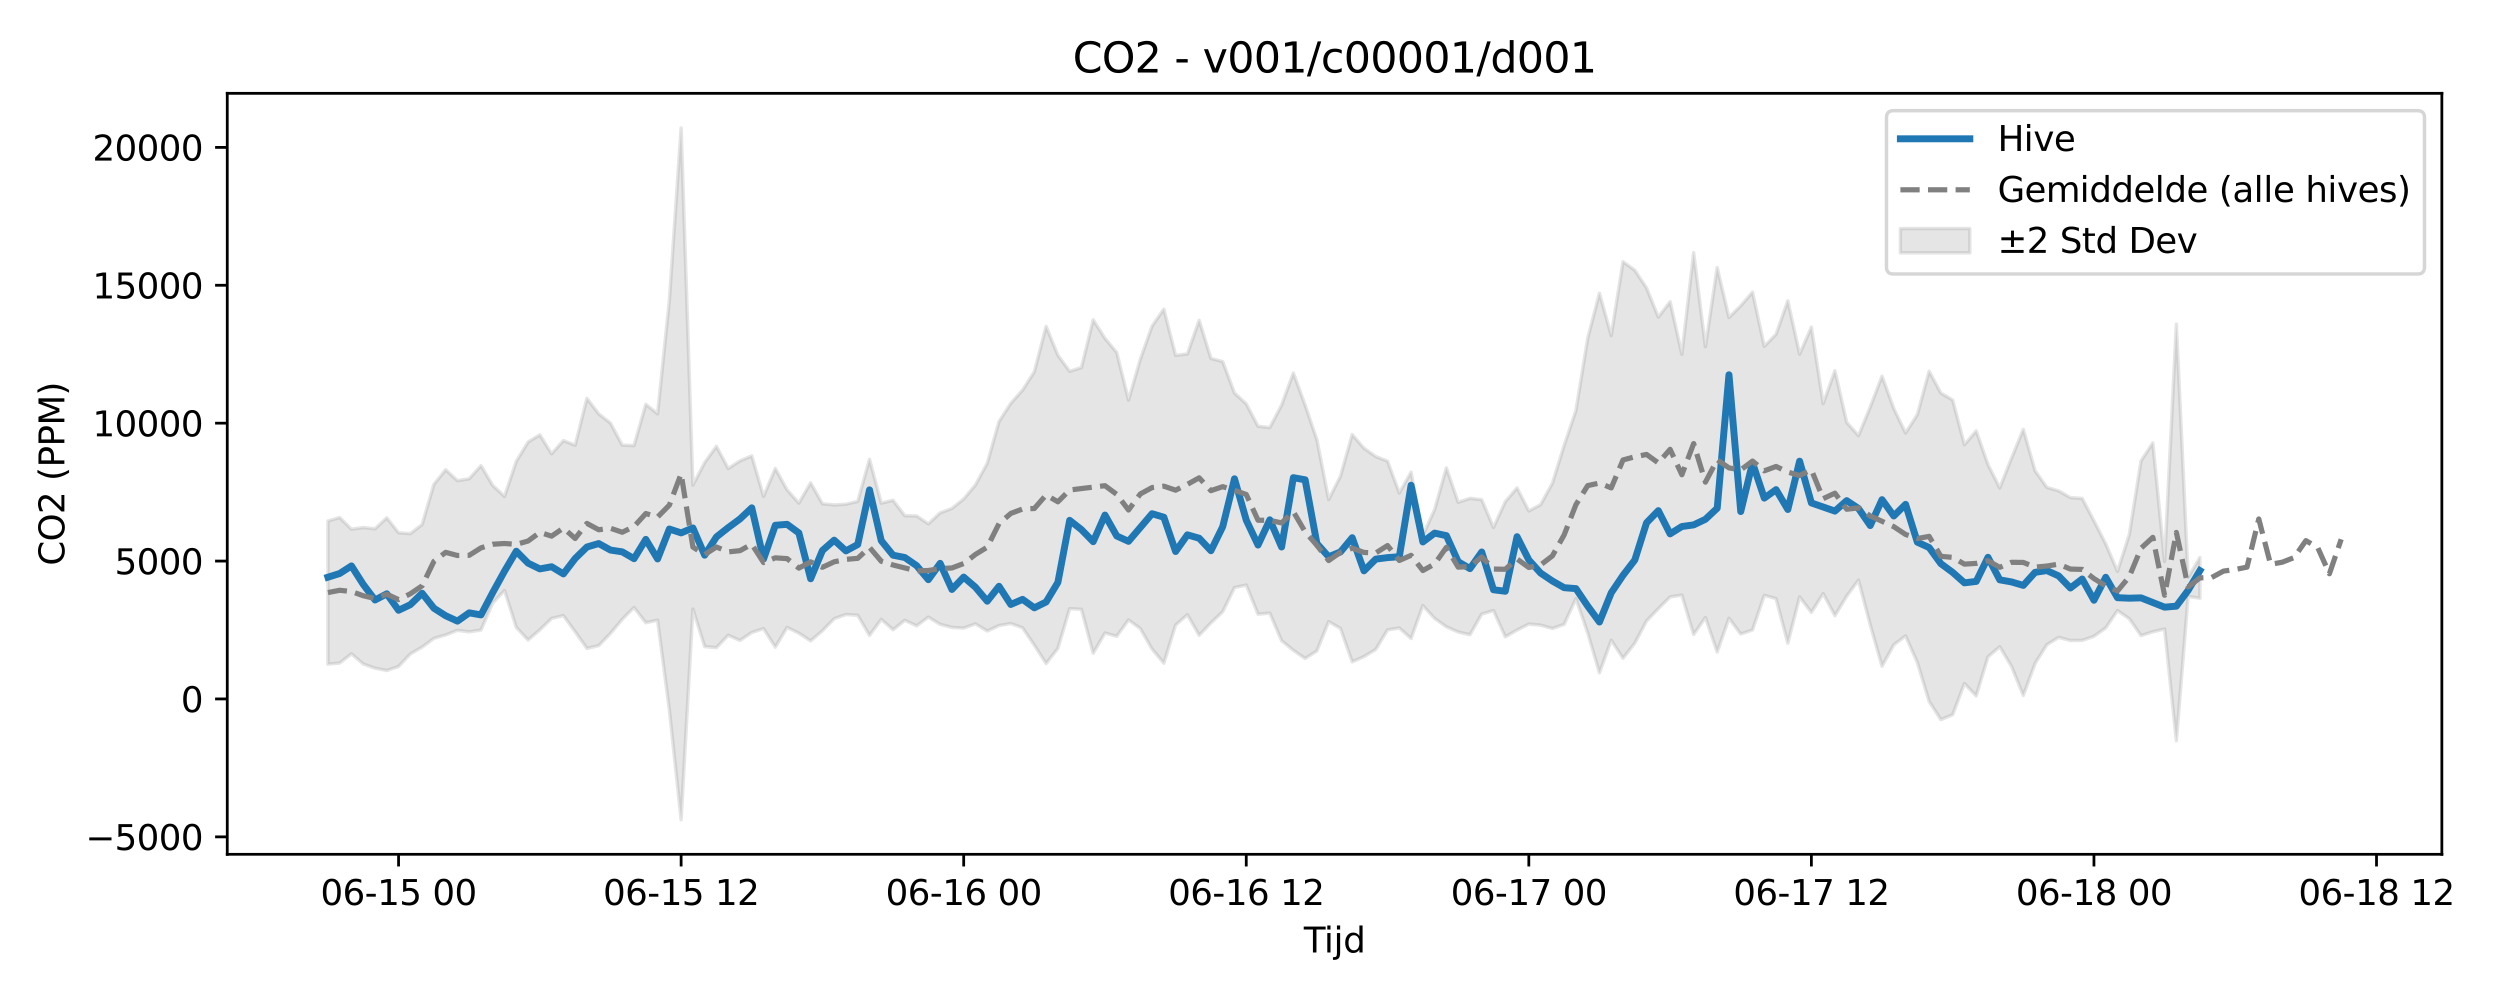 <?xml version="1.0" encoding="utf-8" standalone="no"?>
<!DOCTYPE svg PUBLIC "-//W3C//DTD SVG 1.1//EN"
  "http://www.w3.org/Graphics/SVG/1.1/DTD/svg11.dtd">
<svg xmlns:xlink="http://www.w3.org/1999/xlink" width="720pt" height="288pt" viewBox="0 0 720 288" xmlns="http://www.w3.org/2000/svg" version="1.1">
 <defs>
  <style type="text/css">*{stroke-linejoin: round; stroke-linecap: butt}</style>
 </defs>
 <g id="figure_1">
  <g id="patch_1">
   <path d="M 0 288 
L 720 288 
L 720 0 
L 0 0 
z
" style="fill: #ffffff"/>
  </g>
  <g id="axes_1">
   <g id="patch_2">
    <path d="M 65.45 246.04 
L 703.254 246.04 
L 703.254 26.88 
L 65.45 26.88 
z
" style="fill: #ffffff"/>
   </g>
   <g id="FillBetweenPolyCollection_1">
    <defs>
     <path id="maa1441fc58" d="M 94.441 -137.946 
L 94.441 -96.729 
L 97.832 -97.052 
L 101.223 -99.702 
L 104.613 -96.78 
L 108.004 -95.551 
L 111.395 -94.89 
L 114.786 -96.06 
L 118.176 -99.667 
L 121.567 -101.636 
L 124.958 -104.149 
L 128.349 -105.129 
L 131.74 -106.464 
L 135.13 -106.031 
L 138.521 -106.551 
L 141.912 -114.322 
L 145.303 -117.931 
L 148.693 -107.316 
L 152.084 -103.682 
L 155.475 -106.59 
L 158.866 -109.899 
L 162.257 -110.711 
L 165.647 -106.063 
L 169.038 -101.258 
L 172.429 -102.054 
L 175.82 -105.59 
L 179.21 -109.633 
L 182.601 -113.046 
L 185.992 -108.654 
L 189.383 -109.371 
L 192.773 -83.58 
L 196.164 -51.922 
L 199.555 -112.604 
L 202.946 -101.773 
L 206.337 -101.484 
L 209.727 -105.042 
L 213.118 -103.551 
L 216.509 -105.84 
L 219.9 -106.954 
L 223.29 -101.615 
L 226.681 -107.307 
L 230.072 -105.653 
L 233.463 -103.421 
L 236.853 -106.327 
L 240.244 -109.816 
L 243.635 -111.025 
L 247.026 -110.796 
L 250.417 -105.009 
L 253.807 -109.615 
L 257.198 -106.638 
L 260.589 -109.355 
L 263.98 -107.757 
L 267.37 -110.27 
L 270.761 -108.201 
L 274.152 -107.299 
L 277.543 -107.111 
L 280.934 -108.323 
L 284.324 -106.271 
L 287.715 -107.834 
L 291.106 -108.431 
L 294.497 -107.189 
L 297.887 -102.196 
L 301.278 -96.897 
L 304.669 -101.253 
L 308.06 -112.696 
L 311.45 -112.519 
L 314.841 -99.861 
L 318.232 -105.693 
L 321.623 -104.758 
L 325.014 -109.466 
L 328.404 -106.975 
L 331.795 -101.075 
L 335.186 -97.002 
L 338.577 -108.002 
L 341.967 -110.962 
L 345.358 -105.039 
L 348.749 -108.609 
L 352.14 -111.819 
L 355.531 -118.778 
L 358.921 -119.501 
L 362.312 -111.116 
L 365.703 -111.425 
L 369.094 -103.491 
L 372.484 -100.711 
L 375.875 -98.356 
L 379.266 -100.538 
L 382.657 -108.984 
L 386.047 -107.026 
L 389.438 -97.409 
L 392.829 -98.893 
L 396.22 -100.966 
L 399.611 -106.58 
L 403.001 -107.15 
L 406.392 -104.107 
L 409.783 -113.606 
L 413.174 -109.884 
L 416.564 -107.488 
L 419.955 -105.976 
L 423.346 -105.194 
L 426.737 -111.151 
L 430.127 -112.146 
L 433.518 -104.604 
L 436.909 -106.54 
L 440.3 -108.271 
L 443.691 -107.964 
L 447.081 -106.998 
L 450.472 -108.181 
L 453.863 -115.594 
L 457.254 -105.748 
L 460.644 -94.215 
L 464.035 -103.611 
L 467.426 -98.43 
L 470.817 -102.735 
L 474.208 -109.166 
L 477.598 -112.701 
L 480.989 -116.091 
L 484.38 -116.6 
L 487.771 -105.274 
L 491.161 -110.151 
L 494.552 -100.209 
L 497.943 -109.945 
L 501.334 -105.41 
L 504.724 -106.566 
L 508.115 -116.543 
L 511.506 -115.591 
L 514.897 -102.75 
L 518.288 -116.097 
L 521.678 -111.635 
L 525.069 -117.035 
L 528.46 -110.698 
L 531.851 -116.31 
L 535.241 -120.926 
L 538.632 -108.047 
L 542.023 -96.128 
L 545.414 -102.298 
L 548.804 -104.86 
L 552.195 -97.214 
L 555.586 -85.988 
L 558.977 -80.753 
L 562.368 -82.165 
L 565.758 -91.142 
L 569.149 -87.588 
L 572.54 -98.827 
L 575.931 -101.746 
L 579.321 -96.061 
L 582.712 -87.705 
L 586.103 -96.913 
L 589.494 -102.325 
L 592.885 -104.435 
L 596.275 -103.531 
L 599.666 -103.564 
L 603.057 -104.728 
L 606.448 -107.166 
L 609.838 -112.153 
L 613.229 -109.81 
L 616.62 -104.948 
L 620.011 -106.041 
L 623.401 -106.853 
L 626.792 -74.662 
L 630.183 -116.203 
L 633.574 -115.72 
L 633.574 -127.443 
L 633.574 -127.443 
L 630.183 -121.722 
L 626.792 -194.656 
L 623.401 -126.285 
L 620.011 -160.433 
L 616.62 -155.269 
L 613.229 -134.002 
L 609.838 -123.444 
L 606.448 -131.359 
L 603.057 -138.01 
L 599.666 -144.463 
L 596.275 -144.685 
L 592.885 -146.634 
L 589.494 -147.632 
L 586.103 -152.412 
L 582.712 -164.331 
L 579.321 -156.05 
L 575.931 -147.464 
L 572.54 -154.209 
L 569.149 -163.898 
L 565.758 -159.916 
L 562.368 -172.79 
L 558.977 -174.785 
L 555.586 -181.071 
L 552.195 -168.58 
L 548.804 -163.292 
L 545.414 -170.343 
L 542.023 -179.655 
L 538.632 -170.774 
L 535.241 -162.52 
L 531.851 -166.365 
L 528.46 -181.236 
L 525.069 -171.739 
L 521.678 -193.778 
L 518.288 -185.99 
L 514.897 -201.357 
L 511.506 -191.724 
L 508.115 -188.265 
L 504.724 -203.861 
L 501.334 -199.935 
L 497.943 -196.555 
L 494.552 -210.935 
L 491.161 -188.146 
L 487.771 -215.228 
L 484.38 -185.948 
L 480.989 -201.094 
L 477.598 -196.664 
L 474.208 -205.072 
L 470.817 -210.168 
L 467.426 -212.626 
L 464.035 -191.352 
L 460.644 -203.545 
L 457.254 -190.545 
L 453.863 -169.712 
L 450.472 -159.716 
L 447.081 -148.796 
L 443.691 -142.647 
L 440.3 -140.849 
L 436.909 -147.487 
L 433.518 -143.492 
L 430.127 -136.087 
L 426.737 -144.093 
L 423.346 -144.479 
L 419.955 -143.342 
L 416.564 -153.26 
L 413.174 -141.267 
L 409.783 -133.773 
L 406.392 -152.015 
L 403.001 -146.021 
L 399.611 -155.19 
L 396.22 -156.514 
L 392.829 -158.899 
L 389.438 -162.836 
L 386.047 -150.833 
L 382.657 -144.131 
L 379.266 -161.365 
L 375.875 -171.324 
L 372.484 -180.578 
L 369.094 -171.322 
L 365.703 -164.854 
L 362.312 -165.238 
L 358.921 -171.685 
L 355.531 -174.815 
L 352.14 -183.863 
L 348.749 -184.768 
L 345.358 -195.735 
L 341.967 -186.06 
L 338.577 -185.655 
L 335.186 -198.959 
L 331.795 -194.086 
L 328.404 -184.501 
L 325.014 -172.765 
L 321.623 -186.476 
L 318.232 -190.555 
L 314.841 -195.904 
L 311.45 -182.135 
L 308.06 -181.066 
L 304.669 -185.698 
L 301.278 -193.991 
L 297.887 -180.906 
L 294.497 -175.632 
L 291.106 -171.829 
L 287.715 -166.573 
L 284.324 -154.562 
L 280.934 -148.34 
L 277.543 -144.297 
L 274.152 -141.555 
L 270.761 -140.299 
L 267.37 -137.127 
L 263.98 -139.417 
L 260.589 -139.465 
L 257.198 -143.922 
L 253.807 -143.095 
L 250.417 -155.714 
L 247.026 -143.597 
L 243.635 -142.789 
L 240.244 -142.579 
L 236.853 -142.916 
L 233.463 -148.944 
L 230.072 -143.097 
L 226.681 -146.927 
L 223.29 -153.07 
L 219.9 -145.032 
L 216.509 -156.709 
L 213.118 -155.269 
L 209.727 -153.07 
L 206.337 -159.448 
L 202.946 -154.785 
L 199.555 -148.272 
L 196.164 -251.158 
L 192.773 -201.471 
L 189.383 -168.814 
L 185.992 -171.554 
L 182.601 -159.676 
L 179.21 -159.793 
L 175.82 -166.129 
L 172.429 -168.806 
L 169.038 -173.262 
L 165.647 -159.774 
L 162.257 -161.117 
L 158.866 -157.29 
L 155.475 -162.764 
L 152.084 -160.688 
L 148.693 -155.123 
L 145.303 -145.018 
L 141.912 -148.195 
L 138.521 -153.881 
L 135.13 -150.111 
L 131.74 -149.572 
L 128.349 -152.716 
L 124.958 -148.492 
L 121.567 -136.922 
L 118.176 -134.307 
L 114.786 -134.569 
L 111.395 -138.863 
L 108.004 -135.698 
L 104.613 -136.073 
L 101.223 -135.585 
L 97.832 -138.949 
L 94.441 -137.946 
z
" style="stroke: #808080; stroke-opacity: 0.2"/>
    </defs>
    <g clip-path="url(#pc11df5adb6)">
     <use xlink:href="#maa1441fc58" x="0" y="288" style="fill: #808080; fill-opacity: 0.2; stroke: #808080; stroke-opacity: 0.2"/>
    </g>
   </g>
   <g id="matplotlib.axis_1">
    <g id="xtick_1">
     <g id="line2d_1">
      <defs>
       <path id="m716f323d0b" d="M 0 0 
L 0 3.5 
" style="stroke: #000000; stroke-width: 0.8"/>
      </defs>
      <g>
       <use xlink:href="#m716f323d0b" x="114.786" y="246.04" style="stroke: #000000; stroke-width: 0.8"/>
      </g>
     </g>
     <g id="text_1">
      <!-- 06-15 00 -->
      <g transform="translate(92.305 260.638) scale(0.1 -0.1)">
       <defs>
        <path id="DejaVuSans-30" d="M 2034 4250 
Q 1547 4250 1301 3770 
Q 1056 3291 1056 2328 
Q 1056 1369 1301 889 
Q 1547 409 2034 409 
Q 2525 409 2770 889 
Q 3016 1369 3016 2328 
Q 3016 3291 2770 3770 
Q 2525 4250 2034 4250 
z
M 2034 4750 
Q 2819 4750 3233 4129 
Q 3647 3509 3647 2328 
Q 3647 1150 3233 529 
Q 2819 -91 2034 -91 
Q 1250 -91 836 529 
Q 422 1150 422 2328 
Q 422 3509 836 4129 
Q 1250 4750 2034 4750 
z
" transform="scale(0.016)"/>
        <path id="DejaVuSans-36" d="M 2113 2584 
Q 1688 2584 1439 2293 
Q 1191 2003 1191 1497 
Q 1191 994 1439 701 
Q 1688 409 2113 409 
Q 2538 409 2786 701 
Q 3034 994 3034 1497 
Q 3034 2003 2786 2293 
Q 2538 2584 2113 2584 
z
M 3366 4563 
L 3366 3988 
Q 3128 4100 2886 4159 
Q 2644 4219 2406 4219 
Q 1781 4219 1451 3797 
Q 1122 3375 1075 2522 
Q 1259 2794 1537 2939 
Q 1816 3084 2150 3084 
Q 2853 3084 3261 2657 
Q 3669 2231 3669 1497 
Q 3669 778 3244 343 
Q 2819 -91 2113 -91 
Q 1303 -91 875 529 
Q 447 1150 447 2328 
Q 447 3434 972 4092 
Q 1497 4750 2381 4750 
Q 2619 4750 2861 4703 
Q 3103 4656 3366 4563 
z
" transform="scale(0.016)"/>
        <path id="DejaVuSans-2d" d="M 313 2009 
L 1997 2009 
L 1997 1497 
L 313 1497 
L 313 2009 
z
" transform="scale(0.016)"/>
        <path id="DejaVuSans-31" d="M 794 531 
L 1825 531 
L 1825 4091 
L 703 3866 
L 703 4441 
L 1819 4666 
L 2450 4666 
L 2450 531 
L 3481 531 
L 3481 0 
L 794 0 
L 794 531 
z
" transform="scale(0.016)"/>
        <path id="DejaVuSans-35" d="M 691 4666 
L 3169 4666 
L 3169 4134 
L 1269 4134 
L 1269 2991 
Q 1406 3038 1543 3061 
Q 1681 3084 1819 3084 
Q 2600 3084 3056 2656 
Q 3513 2228 3513 1497 
Q 3513 744 3044 326 
Q 2575 -91 1722 -91 
Q 1428 -91 1123 -41 
Q 819 9 494 109 
L 494 744 
Q 775 591 1075 516 
Q 1375 441 1709 441 
Q 2250 441 2565 725 
Q 2881 1009 2881 1497 
Q 2881 1984 2565 2268 
Q 2250 2553 1709 2553 
Q 1456 2553 1204 2497 
Q 953 2441 691 2322 
L 691 4666 
z
" transform="scale(0.016)"/>
        <path id="DejaVuSans-20" transform="scale(0.016)"/>
       </defs>
       <use xlink:href="#DejaVuSans-30"/>
       <use xlink:href="#DejaVuSans-36" transform="translate(63.623 0)"/>
       <use xlink:href="#DejaVuSans-2d" transform="translate(127.246 0)"/>
       <use xlink:href="#DejaVuSans-31" transform="translate(163.33 0)"/>
       <use xlink:href="#DejaVuSans-35" transform="translate(226.953 0)"/>
       <use xlink:href="#DejaVuSans-20" transform="translate(290.576 0)"/>
       <use xlink:href="#DejaVuSans-30" transform="translate(322.363 0)"/>
       <use xlink:href="#DejaVuSans-30" transform="translate(385.986 0)"/>
      </g>
     </g>
    </g>
    <g id="xtick_2">
     <g id="line2d_2">
      <g>
       <use xlink:href="#m716f323d0b" x="196.164" y="246.04" style="stroke: #000000; stroke-width: 0.8"/>
      </g>
     </g>
     <g id="text_2">
      <!-- 06-15 12 -->
      <g transform="translate(173.684 260.638) scale(0.1 -0.1)">
       <defs>
        <path id="DejaVuSans-32" d="M 1228 531 
L 3431 531 
L 3431 0 
L 469 0 
L 469 531 
Q 828 903 1448 1529 
Q 2069 2156 2228 2338 
Q 2531 2678 2651 2914 
Q 2772 3150 2772 3378 
Q 2772 3750 2511 3984 
Q 2250 4219 1831 4219 
Q 1534 4219 1204 4116 
Q 875 4013 500 3803 
L 500 4441 
Q 881 4594 1212 4672 
Q 1544 4750 1819 4750 
Q 2544 4750 2975 4387 
Q 3406 4025 3406 3419 
Q 3406 3131 3298 2873 
Q 3191 2616 2906 2266 
Q 2828 2175 2409 1742 
Q 1991 1309 1228 531 
z
" transform="scale(0.016)"/>
       </defs>
       <use xlink:href="#DejaVuSans-30"/>
       <use xlink:href="#DejaVuSans-36" transform="translate(63.623 0)"/>
       <use xlink:href="#DejaVuSans-2d" transform="translate(127.246 0)"/>
       <use xlink:href="#DejaVuSans-31" transform="translate(163.33 0)"/>
       <use xlink:href="#DejaVuSans-35" transform="translate(226.953 0)"/>
       <use xlink:href="#DejaVuSans-20" transform="translate(290.576 0)"/>
       <use xlink:href="#DejaVuSans-31" transform="translate(322.363 0)"/>
       <use xlink:href="#DejaVuSans-32" transform="translate(385.986 0)"/>
      </g>
     </g>
    </g>
    <g id="xtick_3">
     <g id="line2d_3">
      <g>
       <use xlink:href="#m716f323d0b" x="277.543" y="246.04" style="stroke: #000000; stroke-width: 0.8"/>
      </g>
     </g>
     <g id="text_3">
      <!-- 06-16 00 -->
      <g transform="translate(255.062 260.638) scale(0.1 -0.1)">
       <use xlink:href="#DejaVuSans-30"/>
       <use xlink:href="#DejaVuSans-36" transform="translate(63.623 0)"/>
       <use xlink:href="#DejaVuSans-2d" transform="translate(127.246 0)"/>
       <use xlink:href="#DejaVuSans-31" transform="translate(163.33 0)"/>
       <use xlink:href="#DejaVuSans-36" transform="translate(226.953 0)"/>
       <use xlink:href="#DejaVuSans-20" transform="translate(290.576 0)"/>
       <use xlink:href="#DejaVuSans-30" transform="translate(322.363 0)"/>
       <use xlink:href="#DejaVuSans-30" transform="translate(385.986 0)"/>
      </g>
     </g>
    </g>
    <g id="xtick_4">
     <g id="line2d_4">
      <g>
       <use xlink:href="#m716f323d0b" x="358.921" y="246.04" style="stroke: #000000; stroke-width: 0.8"/>
      </g>
     </g>
     <g id="text_4">
      <!-- 06-16 12 -->
      <g transform="translate(336.441 260.638) scale(0.1 -0.1)">
       <use xlink:href="#DejaVuSans-30"/>
       <use xlink:href="#DejaVuSans-36" transform="translate(63.623 0)"/>
       <use xlink:href="#DejaVuSans-2d" transform="translate(127.246 0)"/>
       <use xlink:href="#DejaVuSans-31" transform="translate(163.33 0)"/>
       <use xlink:href="#DejaVuSans-36" transform="translate(226.953 0)"/>
       <use xlink:href="#DejaVuSans-20" transform="translate(290.576 0)"/>
       <use xlink:href="#DejaVuSans-31" transform="translate(322.363 0)"/>
       <use xlink:href="#DejaVuSans-32" transform="translate(385.986 0)"/>
      </g>
     </g>
    </g>
    <g id="xtick_5">
     <g id="line2d_5">
      <g>
       <use xlink:href="#m716f323d0b" x="440.3" y="246.04" style="stroke: #000000; stroke-width: 0.8"/>
      </g>
     </g>
     <g id="text_5">
      <!-- 06-17 00 -->
      <g transform="translate(417.819 260.638) scale(0.1 -0.1)">
       <defs>
        <path id="DejaVuSans-37" d="M 525 4666 
L 3525 4666 
L 3525 4397 
L 1831 0 
L 1172 0 
L 2766 4134 
L 525 4134 
L 525 4666 
z
" transform="scale(0.016)"/>
       </defs>
       <use xlink:href="#DejaVuSans-30"/>
       <use xlink:href="#DejaVuSans-36" transform="translate(63.623 0)"/>
       <use xlink:href="#DejaVuSans-2d" transform="translate(127.246 0)"/>
       <use xlink:href="#DejaVuSans-31" transform="translate(163.33 0)"/>
       <use xlink:href="#DejaVuSans-37" transform="translate(226.953 0)"/>
       <use xlink:href="#DejaVuSans-20" transform="translate(290.576 0)"/>
       <use xlink:href="#DejaVuSans-30" transform="translate(322.363 0)"/>
       <use xlink:href="#DejaVuSans-30" transform="translate(385.986 0)"/>
      </g>
     </g>
    </g>
    <g id="xtick_6">
     <g id="line2d_6">
      <g>
       <use xlink:href="#m716f323d0b" x="521.678" y="246.04" style="stroke: #000000; stroke-width: 0.8"/>
      </g>
     </g>
     <g id="text_6">
      <!-- 06-17 12 -->
      <g transform="translate(499.198 260.638) scale(0.1 -0.1)">
       <use xlink:href="#DejaVuSans-30"/>
       <use xlink:href="#DejaVuSans-36" transform="translate(63.623 0)"/>
       <use xlink:href="#DejaVuSans-2d" transform="translate(127.246 0)"/>
       <use xlink:href="#DejaVuSans-31" transform="translate(163.33 0)"/>
       <use xlink:href="#DejaVuSans-37" transform="translate(226.953 0)"/>
       <use xlink:href="#DejaVuSans-20" transform="translate(290.576 0)"/>
       <use xlink:href="#DejaVuSans-31" transform="translate(322.363 0)"/>
       <use xlink:href="#DejaVuSans-32" transform="translate(385.986 0)"/>
      </g>
     </g>
    </g>
    <g id="xtick_7">
     <g id="line2d_7">
      <g>
       <use xlink:href="#m716f323d0b" x="603.057" y="246.04" style="stroke: #000000; stroke-width: 0.8"/>
      </g>
     </g>
     <g id="text_7">
      <!-- 06-18 00 -->
      <g transform="translate(580.576 260.638) scale(0.1 -0.1)">
       <defs>
        <path id="DejaVuSans-38" d="M 2034 2216 
Q 1584 2216 1326 1975 
Q 1069 1734 1069 1313 
Q 1069 891 1326 650 
Q 1584 409 2034 409 
Q 2484 409 2743 651 
Q 3003 894 3003 1313 
Q 3003 1734 2745 1975 
Q 2488 2216 2034 2216 
z
M 1403 2484 
Q 997 2584 770 2862 
Q 544 3141 544 3541 
Q 544 4100 942 4425 
Q 1341 4750 2034 4750 
Q 2731 4750 3128 4425 
Q 3525 4100 3525 3541 
Q 3525 3141 3298 2862 
Q 3072 2584 2669 2484 
Q 3125 2378 3379 2068 
Q 3634 1759 3634 1313 
Q 3634 634 3220 271 
Q 2806 -91 2034 -91 
Q 1263 -91 848 271 
Q 434 634 434 1313 
Q 434 1759 690 2068 
Q 947 2378 1403 2484 
z
M 1172 3481 
Q 1172 3119 1398 2916 
Q 1625 2713 2034 2713 
Q 2441 2713 2670 2916 
Q 2900 3119 2900 3481 
Q 2900 3844 2670 4047 
Q 2441 4250 2034 4250 
Q 1625 4250 1398 4047 
Q 1172 3844 1172 3481 
z
" transform="scale(0.016)"/>
       </defs>
       <use xlink:href="#DejaVuSans-30"/>
       <use xlink:href="#DejaVuSans-36" transform="translate(63.623 0)"/>
       <use xlink:href="#DejaVuSans-2d" transform="translate(127.246 0)"/>
       <use xlink:href="#DejaVuSans-31" transform="translate(163.33 0)"/>
       <use xlink:href="#DejaVuSans-38" transform="translate(226.953 0)"/>
       <use xlink:href="#DejaVuSans-20" transform="translate(290.576 0)"/>
       <use xlink:href="#DejaVuSans-30" transform="translate(322.363 0)"/>
       <use xlink:href="#DejaVuSans-30" transform="translate(385.986 0)"/>
      </g>
     </g>
    </g>
    <g id="xtick_8">
     <g id="line2d_8">
      <g>
       <use xlink:href="#m716f323d0b" x="684.435" y="246.04" style="stroke: #000000; stroke-width: 0.8"/>
      </g>
     </g>
     <g id="text_8">
      <!-- 06-18 12 -->
      <g transform="translate(661.955 260.638) scale(0.1 -0.1)">
       <use xlink:href="#DejaVuSans-30"/>
       <use xlink:href="#DejaVuSans-36" transform="translate(63.623 0)"/>
       <use xlink:href="#DejaVuSans-2d" transform="translate(127.246 0)"/>
       <use xlink:href="#DejaVuSans-31" transform="translate(163.33 0)"/>
       <use xlink:href="#DejaVuSans-38" transform="translate(226.953 0)"/>
       <use xlink:href="#DejaVuSans-20" transform="translate(290.576 0)"/>
       <use xlink:href="#DejaVuSans-31" transform="translate(322.363 0)"/>
       <use xlink:href="#DejaVuSans-32" transform="translate(385.986 0)"/>
      </g>
     </g>
    </g>
    <g id="text_9">
     <!-- Tijd -->
     <g transform="translate(375.502 274.317) scale(0.1 -0.1)">
      <defs>
       <path id="DejaVuSans-54" d="M -19 4666 
L 3928 4666 
L 3928 4134 
L 2272 4134 
L 2272 0 
L 1638 0 
L 1638 4134 
L -19 4134 
L -19 4666 
z
" transform="scale(0.016)"/>
       <path id="DejaVuSans-69" d="M 603 3500 
L 1178 3500 
L 1178 0 
L 603 0 
L 603 3500 
z
M 603 4863 
L 1178 4863 
L 1178 4134 
L 603 4134 
L 603 4863 
z
" transform="scale(0.016)"/>
       <path id="DejaVuSans-6a" d="M 603 3500 
L 1178 3500 
L 1178 -63 
Q 1178 -731 923 -1031 
Q 669 -1331 103 -1331 
L -116 -1331 
L -116 -844 
L 38 -844 
Q 366 -844 484 -692 
Q 603 -541 603 -63 
L 603 3500 
z
M 603 4863 
L 1178 4863 
L 1178 4134 
L 603 4134 
L 603 4863 
z
" transform="scale(0.016)"/>
       <path id="DejaVuSans-64" d="M 2906 2969 
L 2906 4863 
L 3481 4863 
L 3481 0 
L 2906 0 
L 2906 525 
Q 2725 213 2448 61 
Q 2172 -91 1784 -91 
Q 1150 -91 751 415 
Q 353 922 353 1747 
Q 353 2572 751 3078 
Q 1150 3584 1784 3584 
Q 2172 3584 2448 3432 
Q 2725 3281 2906 2969 
z
M 947 1747 
Q 947 1113 1208 752 
Q 1469 391 1925 391 
Q 2381 391 2643 752 
Q 2906 1113 2906 1747 
Q 2906 2381 2643 2742 
Q 2381 3103 1925 3103 
Q 1469 3103 1208 2742 
Q 947 2381 947 1747 
z
" transform="scale(0.016)"/>
      </defs>
      <use xlink:href="#DejaVuSans-54"/>
      <use xlink:href="#DejaVuSans-69" transform="translate(57.959 0)"/>
      <use xlink:href="#DejaVuSans-6a" transform="translate(85.742 0)"/>
      <use xlink:href="#DejaVuSans-64" transform="translate(113.525 0)"/>
     </g>
    </g>
   </g>
   <g id="matplotlib.axis_2">
    <g id="ytick_1">
     <g id="line2d_9">
      <defs>
       <path id="m97b021debc" d="M 0 0 
L -3.5 0 
" style="stroke: #000000; stroke-width: 0.8"/>
      </defs>
      <g>
       <use xlink:href="#m97b021debc" x="65.45" y="241.011" style="stroke: #000000; stroke-width: 0.8"/>
      </g>
     </g>
     <g id="text_10">
      <!-- −5000 -->
      <g transform="translate(24.62 244.81) scale(0.1 -0.1)">
       <defs>
        <path id="DejaVuSans-2212" d="M 678 2272 
L 4684 2272 
L 4684 1741 
L 678 1741 
L 678 2272 
z
" transform="scale(0.016)"/>
       </defs>
       <use xlink:href="#DejaVuSans-2212"/>
       <use xlink:href="#DejaVuSans-35" transform="translate(83.789 0)"/>
       <use xlink:href="#DejaVuSans-30" transform="translate(147.412 0)"/>
       <use xlink:href="#DejaVuSans-30" transform="translate(211.035 0)"/>
       <use xlink:href="#DejaVuSans-30" transform="translate(274.658 0)"/>
      </g>
     </g>
    </g>
    <g id="ytick_2">
     <g id="line2d_10">
      <g>
       <use xlink:href="#m97b021debc" x="65.45" y="201.298" style="stroke: #000000; stroke-width: 0.8"/>
      </g>
     </g>
     <g id="text_11">
      <!-- 0 -->
      <g transform="translate(52.087 205.098) scale(0.1 -0.1)">
       <use xlink:href="#DejaVuSans-30"/>
      </g>
     </g>
    </g>
    <g id="ytick_3">
     <g id="line2d_11">
      <g>
       <use xlink:href="#m97b021debc" x="65.45" y="161.586" style="stroke: #000000; stroke-width: 0.8"/>
      </g>
     </g>
     <g id="text_12">
      <!-- 5000 -->
      <g transform="translate(33 165.385) scale(0.1 -0.1)">
       <use xlink:href="#DejaVuSans-35"/>
       <use xlink:href="#DejaVuSans-30" transform="translate(63.623 0)"/>
       <use xlink:href="#DejaVuSans-30" transform="translate(127.246 0)"/>
       <use xlink:href="#DejaVuSans-30" transform="translate(190.869 0)"/>
      </g>
     </g>
    </g>
    <g id="ytick_4">
     <g id="line2d_12">
      <g>
       <use xlink:href="#m97b021debc" x="65.45" y="121.874" style="stroke: #000000; stroke-width: 0.8"/>
      </g>
     </g>
     <g id="text_13">
      <!-- 10000 -->
      <g transform="translate(26.637 125.673) scale(0.1 -0.1)">
       <use xlink:href="#DejaVuSans-31"/>
       <use xlink:href="#DejaVuSans-30" transform="translate(63.623 0)"/>
       <use xlink:href="#DejaVuSans-30" transform="translate(127.246 0)"/>
       <use xlink:href="#DejaVuSans-30" transform="translate(190.869 0)"/>
       <use xlink:href="#DejaVuSans-30" transform="translate(254.492 0)"/>
      </g>
     </g>
    </g>
    <g id="ytick_5">
     <g id="line2d_13">
      <g>
       <use xlink:href="#m97b021debc" x="65.45" y="82.162" style="stroke: #000000; stroke-width: 0.8"/>
      </g>
     </g>
     <g id="text_14">
      <!-- 15000 -->
      <g transform="translate(26.637 85.961) scale(0.1 -0.1)">
       <use xlink:href="#DejaVuSans-31"/>
       <use xlink:href="#DejaVuSans-35" transform="translate(63.623 0)"/>
       <use xlink:href="#DejaVuSans-30" transform="translate(127.246 0)"/>
       <use xlink:href="#DejaVuSans-30" transform="translate(190.869 0)"/>
       <use xlink:href="#DejaVuSans-30" transform="translate(254.492 0)"/>
      </g>
     </g>
    </g>
    <g id="ytick_6">
     <g id="line2d_14">
      <g>
       <use xlink:href="#m97b021debc" x="65.45" y="42.449" style="stroke: #000000; stroke-width: 0.8"/>
      </g>
     </g>
     <g id="text_15">
      <!-- 20000 -->
      <g transform="translate(26.637 46.248) scale(0.1 -0.1)">
       <use xlink:href="#DejaVuSans-32"/>
       <use xlink:href="#DejaVuSans-30" transform="translate(63.623 0)"/>
       <use xlink:href="#DejaVuSans-30" transform="translate(127.246 0)"/>
       <use xlink:href="#DejaVuSans-30" transform="translate(190.869 0)"/>
       <use xlink:href="#DejaVuSans-30" transform="translate(254.492 0)"/>
      </g>
     </g>
    </g>
    <g id="text_16">
     <!-- CO2 (PPM) -->
     <g transform="translate(18.541 162.903) rotate(-90) scale(0.1 -0.1)">
      <defs>
       <path id="DejaVuSans-43" d="M 4122 4306 
L 4122 3641 
Q 3803 3938 3442 4084 
Q 3081 4231 2675 4231 
Q 1875 4231 1450 3742 
Q 1025 3253 1025 2328 
Q 1025 1406 1450 917 
Q 1875 428 2675 428 
Q 3081 428 3442 575 
Q 3803 722 4122 1019 
L 4122 359 
Q 3791 134 3420 21 
Q 3050 -91 2638 -91 
Q 1578 -91 968 557 
Q 359 1206 359 2328 
Q 359 3453 968 4101 
Q 1578 4750 2638 4750 
Q 3056 4750 3426 4639 
Q 3797 4528 4122 4306 
z
" transform="scale(0.016)"/>
       <path id="DejaVuSans-4f" d="M 2522 4238 
Q 1834 4238 1429 3725 
Q 1025 3213 1025 2328 
Q 1025 1447 1429 934 
Q 1834 422 2522 422 
Q 3209 422 3611 934 
Q 4013 1447 4013 2328 
Q 4013 3213 3611 3725 
Q 3209 4238 2522 4238 
z
M 2522 4750 
Q 3503 4750 4090 4092 
Q 4678 3434 4678 2328 
Q 4678 1225 4090 567 
Q 3503 -91 2522 -91 
Q 1538 -91 948 565 
Q 359 1222 359 2328 
Q 359 3434 948 4092 
Q 1538 4750 2522 4750 
z
" transform="scale(0.016)"/>
       <path id="DejaVuSans-28" d="M 1984 4856 
Q 1566 4138 1362 3434 
Q 1159 2731 1159 2009 
Q 1159 1288 1364 580 
Q 1569 -128 1984 -844 
L 1484 -844 
Q 1016 -109 783 600 
Q 550 1309 550 2009 
Q 550 2706 781 3412 
Q 1013 4119 1484 4856 
L 1984 4856 
z
" transform="scale(0.016)"/>
       <path id="DejaVuSans-50" d="M 1259 4147 
L 1259 2394 
L 2053 2394 
Q 2494 2394 2734 2622 
Q 2975 2850 2975 3272 
Q 2975 3691 2734 3919 
Q 2494 4147 2053 4147 
L 1259 4147 
z
M 628 4666 
L 2053 4666 
Q 2838 4666 3239 4311 
Q 3641 3956 3641 3272 
Q 3641 2581 3239 2228 
Q 2838 1875 2053 1875 
L 1259 1875 
L 1259 0 
L 628 0 
L 628 4666 
z
" transform="scale(0.016)"/>
       <path id="DejaVuSans-4d" d="M 628 4666 
L 1569 4666 
L 2759 1491 
L 3956 4666 
L 4897 4666 
L 4897 0 
L 4281 0 
L 4281 4097 
L 3078 897 
L 2444 897 
L 1241 4097 
L 1241 0 
L 628 0 
L 628 4666 
z
" transform="scale(0.016)"/>
       <path id="DejaVuSans-29" d="M 513 4856 
L 1013 4856 
Q 1481 4119 1714 3412 
Q 1947 2706 1947 2009 
Q 1947 1309 1714 600 
Q 1481 -109 1013 -844 
L 513 -844 
Q 928 -128 1133 580 
Q 1338 1288 1338 2009 
Q 1338 2731 1133 3434 
Q 928 4138 513 4856 
z
" transform="scale(0.016)"/>
      </defs>
      <use xlink:href="#DejaVuSans-43"/>
      <use xlink:href="#DejaVuSans-4f" transform="translate(69.824 0)"/>
      <use xlink:href="#DejaVuSans-32" transform="translate(148.535 0)"/>
      <use xlink:href="#DejaVuSans-20" transform="translate(212.158 0)"/>
      <use xlink:href="#DejaVuSans-28" transform="translate(243.945 0)"/>
      <use xlink:href="#DejaVuSans-50" transform="translate(282.959 0)"/>
      <use xlink:href="#DejaVuSans-50" transform="translate(343.262 0)"/>
      <use xlink:href="#DejaVuSans-4d" transform="translate(403.564 0)"/>
      <use xlink:href="#DejaVuSans-29" transform="translate(489.844 0)"/>
     </g>
    </g>
   </g>
   <g id="line2d_15">
    <path d="M 94.441 166.236 
L 97.832 165.166 
L 101.223 162.987 
L 104.613 168.311 
L 108.004 172.798 
L 111.395 171.024 
L 114.786 175.758 
L 118.176 174.148 
L 121.567 170.852 
L 124.958 175.16 
L 128.349 177.333 
L 131.74 178.885 
L 135.13 176.499 
L 138.521 177.095 
L 141.912 170.643 
L 145.303 164.488 
L 148.693 158.753 
L 152.084 162.184 
L 155.475 163.842 
L 158.866 163.225 
L 162.257 165.282 
L 165.647 160.845 
L 169.038 157.541 
L 172.429 156.54 
L 175.82 158.42 
L 179.21 158.933 
L 182.601 160.9 
L 185.992 155.343 
L 189.383 160.969 
L 192.773 152.357 
L 196.164 153.474 
L 199.555 152.053 
L 202.946 159.889 
L 206.337 154.629 
L 209.727 151.955 
L 213.118 149.455 
L 216.509 146.257 
L 219.9 161.004 
L 223.29 151.279 
L 226.681 151.007 
L 230.072 153.485 
L 233.463 166.685 
L 236.853 158.544 
L 240.244 155.568 
L 243.635 158.655 
L 247.026 156.823 
L 250.417 141.089 
L 253.807 155.719 
L 257.198 159.9 
L 260.589 160.564 
L 263.98 162.902 
L 267.37 166.945 
L 270.761 162.248 
L 274.152 169.756 
L 277.543 166.206 
L 280.934 169.124 
L 284.324 173.142 
L 287.715 168.854 
L 291.106 174.088 
L 294.497 172.621 
L 297.887 175.049 
L 301.278 173.373 
L 304.669 167.736 
L 308.06 149.86 
L 311.45 152.524 
L 314.841 155.997 
L 318.232 148.341 
L 321.623 154.361 
L 325.014 155.905 
L 331.795 147.949 
L 335.186 148.96 
L 338.577 158.833 
L 341.967 154.036 
L 345.358 155.007 
L 348.749 158.604 
L 352.14 151.685 
L 355.531 137.896 
L 358.921 149.794 
L 362.312 156.972 
L 365.703 149.707 
L 369.094 157.533 
L 372.484 137.571 
L 375.875 138.182 
L 379.266 156.532 
L 382.657 160.339 
L 386.047 158.963 
L 389.438 154.864 
L 392.829 164.398 
L 396.22 161.022 
L 399.611 160.591 
L 403.001 160.334 
L 406.392 139.758 
L 409.783 156.079 
L 413.174 153.533 
L 416.564 154.266 
L 419.955 161.761 
L 423.346 163.765 
L 426.737 158.978 
L 430.127 169.852 
L 433.518 170.283 
L 436.909 154.57 
L 440.3 161.263 
L 443.691 165.038 
L 447.081 167.326 
L 450.472 169.253 
L 453.863 169.518 
L 457.254 174.543 
L 460.644 179.139 
L 464.035 170.736 
L 467.426 165.698 
L 470.817 161.284 
L 474.208 150.554 
L 477.598 147.071 
L 480.989 153.752 
L 484.38 151.638 
L 487.771 151.17 
L 491.161 149.557 
L 494.552 146.368 
L 497.943 107.943 
L 501.334 147.322 
L 504.724 133.323 
L 508.115 143.454 
L 511.506 141.018 
L 514.897 146.73 
L 518.288 132.827 
L 521.678 144.843 
L 528.46 147.198 
L 531.851 144.188 
L 535.241 146.437 
L 538.632 151.36 
L 542.023 143.906 
L 545.414 148.604 
L 548.804 145.256 
L 552.195 156.146 
L 555.586 157.694 
L 558.977 162.341 
L 562.368 164.845 
L 565.758 167.855 
L 569.149 167.45 
L 572.54 160.509 
L 575.931 166.992 
L 579.321 167.596 
L 582.712 168.594 
L 586.103 164.835 
L 589.494 164.324 
L 592.885 165.859 
L 596.275 169.346 
L 599.666 166.757 
L 603.057 172.867 
L 606.448 166.259 
L 609.838 172.136 
L 613.229 172.279 
L 616.62 172.185 
L 623.401 174.866 
L 626.792 174.572 
L 630.183 170.013 
L 633.574 164.346 
L 633.574 164.346 
" clip-path="url(#pc11df5adb6)" style="fill: none; stroke: #1f77b4; stroke-width: 2; stroke-linecap: square"/>
   </g>
   <g id="line2d_16">
    <path d="M 94.441 170.663 
L 97.832 170 
L 101.223 170.357 
L 104.613 171.574 
L 108.004 172.375 
L 111.395 171.124 
L 114.786 172.686 
L 118.176 171.013 
L 121.567 168.721 
L 124.958 161.679 
L 128.349 159.077 
L 131.74 159.982 
L 135.13 159.929 
L 138.521 157.784 
L 141.912 156.741 
L 145.303 156.526 
L 148.693 156.78 
L 152.084 155.815 
L 155.475 153.323 
L 158.866 154.405 
L 162.257 152.086 
L 165.647 155.081 
L 169.038 150.74 
L 172.429 152.57 
L 175.82 152.141 
L 179.21 153.287 
L 182.601 151.639 
L 185.992 147.896 
L 189.383 148.908 
L 192.773 145.475 
L 196.164 136.46 
L 199.555 157.562 
L 202.946 159.721 
L 206.337 157.534 
L 209.727 158.944 
L 213.118 158.59 
L 216.509 156.725 
L 219.9 162.007 
L 223.29 160.658 
L 226.681 160.883 
L 230.072 163.625 
L 233.463 161.817 
L 236.853 163.378 
L 240.244 161.802 
L 243.635 161.093 
L 247.026 160.803 
L 250.417 157.638 
L 253.807 161.645 
L 257.198 162.72 
L 263.98 164.413 
L 267.37 164.302 
L 270.761 163.75 
L 274.152 163.573 
L 277.543 162.296 
L 280.934 159.669 
L 284.324 157.584 
L 287.715 150.797 
L 291.106 147.87 
L 294.497 146.589 
L 297.887 146.449 
L 301.278 142.556 
L 304.669 144.525 
L 308.06 141.119 
L 318.232 139.876 
L 321.623 142.383 
L 325.014 146.885 
L 328.404 142.262 
L 331.795 140.42 
L 335.186 140.019 
L 338.577 141.171 
L 341.967 139.489 
L 345.358 137.613 
L 348.749 141.312 
L 352.14 140.159 
L 355.531 141.203 
L 358.921 142.407 
L 362.312 149.823 
L 365.703 149.861 
L 369.094 150.594 
L 372.484 147.356 
L 375.875 153.16 
L 379.266 157.048 
L 382.657 161.443 
L 386.047 159.07 
L 389.438 157.878 
L 392.829 159.104 
L 396.22 159.26 
L 399.611 157.115 
L 403.001 161.415 
L 406.392 159.939 
L 409.783 164.31 
L 413.174 162.424 
L 416.564 157.626 
L 419.955 163.341 
L 423.346 163.163 
L 426.737 160.378 
L 430.127 163.884 
L 433.518 163.952 
L 436.909 160.986 
L 440.3 163.44 
L 443.691 162.695 
L 447.081 160.103 
L 450.472 154.051 
L 453.863 145.347 
L 457.254 139.853 
L 460.644 139.12 
L 464.035 140.518 
L 467.426 132.472 
L 470.817 131.549 
L 474.208 130.881 
L 477.598 133.318 
L 480.989 129.408 
L 484.38 136.726 
L 487.771 127.749 
L 491.161 138.852 
L 494.552 132.428 
L 497.943 134.75 
L 501.334 135.328 
L 504.724 132.787 
L 508.115 135.596 
L 511.506 134.342 
L 514.897 135.946 
L 518.288 136.956 
L 521.678 135.293 
L 525.069 143.613 
L 528.46 142.033 
L 531.851 146.662 
L 535.241 146.277 
L 538.632 148.589 
L 545.414 151.68 
L 548.804 153.924 
L 552.195 155.103 
L 555.586 154.47 
L 558.977 160.231 
L 562.368 160.522 
L 565.758 162.471 
L 569.149 162.257 
L 572.54 161.482 
L 575.931 163.395 
L 579.321 161.944 
L 582.712 161.982 
L 586.103 163.337 
L 589.494 163.022 
L 592.885 162.466 
L 596.275 163.892 
L 599.666 163.987 
L 603.057 166.631 
L 606.448 168.737 
L 609.838 170.202 
L 613.229 166.094 
L 616.62 157.891 
L 620.011 154.763 
L 623.401 171.431 
L 626.792 153.341 
L 630.183 169.038 
L 633.574 166.418 
L 636.965 166.32 
L 640.355 164.481 
L 643.746 164.009 
L 647.137 163.334 
L 650.528 149.463 
L 653.918 162.526 
L 657.309 161.907 
L 660.7 160.577 
L 664.091 155.706 
L 667.481 157.644 
L 670.872 165.232 
L 674.263 155.312 
L 674.263 155.312 
" clip-path="url(#pc11df5adb6)" style="fill: none; stroke-dasharray: 5.55,2.4; stroke-dashoffset: 0; stroke: #808080; stroke-width: 1.5"/>
   </g>
   <g id="patch_3">
    <path d="M 65.45 246.04 
L 65.45 26.88 
" style="fill: none; stroke: #000000; stroke-width: 0.8; stroke-linejoin: miter; stroke-linecap: square"/>
   </g>
   <g id="patch_4">
    <path d="M 703.254 246.04 
L 703.254 26.88 
" style="fill: none; stroke: #000000; stroke-width: 0.8; stroke-linejoin: miter; stroke-linecap: square"/>
   </g>
   <g id="patch_5">
    <path d="M 65.45 246.04 
L 703.254 246.04 
" style="fill: none; stroke: #000000; stroke-width: 0.8; stroke-linejoin: miter; stroke-linecap: square"/>
   </g>
   <g id="patch_6">
    <path d="M 65.45 26.88 
L 703.254 26.88 
" style="fill: none; stroke: #000000; stroke-width: 0.8; stroke-linejoin: miter; stroke-linecap: square"/>
   </g>
   <g id="text_17">
    <!-- CO2 - v001/c00001/d001 -->
    <g transform="translate(308.949 20.88) scale(0.12 -0.12)">
     <defs>
      <path id="DejaVuSans-76" d="M 191 3500 
L 800 3500 
L 1894 563 
L 2988 3500 
L 3597 3500 
L 2284 0 
L 1503 0 
L 191 3500 
z
" transform="scale(0.016)"/>
      <path id="DejaVuSans-2f" d="M 1625 4666 
L 2156 4666 
L 531 -594 
L 0 -594 
L 1625 4666 
z
" transform="scale(0.016)"/>
      <path id="DejaVuSans-63" d="M 3122 3366 
L 3122 2828 
Q 2878 2963 2633 3030 
Q 2388 3097 2138 3097 
Q 1578 3097 1268 2742 
Q 959 2388 959 1747 
Q 959 1106 1268 751 
Q 1578 397 2138 397 
Q 2388 397 2633 464 
Q 2878 531 3122 666 
L 3122 134 
Q 2881 22 2623 -34 
Q 2366 -91 2075 -91 
Q 1284 -91 818 406 
Q 353 903 353 1747 
Q 353 2603 823 3093 
Q 1294 3584 2113 3584 
Q 2378 3584 2631 3529 
Q 2884 3475 3122 3366 
z
" transform="scale(0.016)"/>
     </defs>
     <use xlink:href="#DejaVuSans-43"/>
     <use xlink:href="#DejaVuSans-4f" transform="translate(69.824 0)"/>
     <use xlink:href="#DejaVuSans-32" transform="translate(148.535 0)"/>
     <use xlink:href="#DejaVuSans-20" transform="translate(212.158 0)"/>
     <use xlink:href="#DejaVuSans-2d" transform="translate(243.945 0)"/>
     <use xlink:href="#DejaVuSans-20" transform="translate(280.029 0)"/>
     <use xlink:href="#DejaVuSans-76" transform="translate(311.816 0)"/>
     <use xlink:href="#DejaVuSans-30" transform="translate(370.996 0)"/>
     <use xlink:href="#DejaVuSans-30" transform="translate(434.619 0)"/>
     <use xlink:href="#DejaVuSans-31" transform="translate(498.242 0)"/>
     <use xlink:href="#DejaVuSans-2f" transform="translate(561.865 0)"/>
     <use xlink:href="#DejaVuSans-63" transform="translate(595.557 0)"/>
     <use xlink:href="#DejaVuSans-30" transform="translate(650.537 0)"/>
     <use xlink:href="#DejaVuSans-30" transform="translate(714.16 0)"/>
     <use xlink:href="#DejaVuSans-30" transform="translate(777.783 0)"/>
     <use xlink:href="#DejaVuSans-30" transform="translate(841.406 0)"/>
     <use xlink:href="#DejaVuSans-31" transform="translate(905.029 0)"/>
     <use xlink:href="#DejaVuSans-2f" transform="translate(968.652 0)"/>
     <use xlink:href="#DejaVuSans-64" transform="translate(1002.344 0)"/>
     <use xlink:href="#DejaVuSans-30" transform="translate(1065.82 0)"/>
     <use xlink:href="#DejaVuSans-30" transform="translate(1129.443 0)"/>
     <use xlink:href="#DejaVuSans-31" transform="translate(1193.066 0)"/>
    </g>
   </g>
   <g id="legend_1">
    <g id="patch_7">
     <path d="M 545.31 78.914 
L 696.254 78.914 
Q 698.254 78.914 698.254 76.914 
L 698.254 33.88 
Q 698.254 31.88 696.254 31.88 
L 545.31 31.88 
Q 543.31 31.88 543.31 33.88 
L 543.31 76.914 
Q 543.31 78.914 545.31 78.914 
z
" style="fill: #ffffff; opacity: 0.8; stroke: #cccccc; stroke-linejoin: miter"/>
    </g>
    <g id="line2d_17">
     <path d="M 547.31 39.978 
L 557.31 39.978 
L 567.31 39.978 
" style="fill: none; stroke: #1f77b4; stroke-width: 2; stroke-linecap: square"/>
    </g>
    <g id="text_18">
     <!-- Hive -->
     <g transform="translate(575.31 43.478) scale(0.1 -0.1)">
      <defs>
       <path id="DejaVuSans-48" d="M 628 4666 
L 1259 4666 
L 1259 2753 
L 3553 2753 
L 3553 4666 
L 4184 4666 
L 4184 0 
L 3553 0 
L 3553 2222 
L 1259 2222 
L 1259 0 
L 628 0 
L 628 4666 
z
" transform="scale(0.016)"/>
       <path id="DejaVuSans-65" d="M 3597 1894 
L 3597 1613 
L 953 1613 
Q 991 1019 1311 708 
Q 1631 397 2203 397 
Q 2534 397 2845 478 
Q 3156 559 3463 722 
L 3463 178 
Q 3153 47 2828 -22 
Q 2503 -91 2169 -91 
Q 1331 -91 842 396 
Q 353 884 353 1716 
Q 353 2575 817 3079 
Q 1281 3584 2069 3584 
Q 2775 3584 3186 3129 
Q 3597 2675 3597 1894 
z
M 3022 2063 
Q 3016 2534 2758 2815 
Q 2500 3097 2075 3097 
Q 1594 3097 1305 2825 
Q 1016 2553 972 2059 
L 3022 2063 
z
" transform="scale(0.016)"/>
      </defs>
      <use xlink:href="#DejaVuSans-48"/>
      <use xlink:href="#DejaVuSans-69" transform="translate(75.195 0)"/>
      <use xlink:href="#DejaVuSans-76" transform="translate(102.979 0)"/>
      <use xlink:href="#DejaVuSans-65" transform="translate(162.158 0)"/>
     </g>
    </g>
    <g id="line2d_18">
     <path d="M 547.31 54.657 
L 557.31 54.657 
L 567.31 54.657 
" style="fill: none; stroke-dasharray: 5.55,2.4; stroke-dashoffset: 0; stroke: #808080; stroke-width: 1.5"/>
    </g>
    <g id="text_19">
     <!-- Gemiddelde (alle hives) -->
     <g transform="translate(575.31 58.157) scale(0.1 -0.1)">
      <defs>
       <path id="DejaVuSans-47" d="M 3809 666 
L 3809 1919 
L 2778 1919 
L 2778 2438 
L 4434 2438 
L 4434 434 
Q 4069 175 3628 42 
Q 3188 -91 2688 -91 
Q 1594 -91 976 548 
Q 359 1188 359 2328 
Q 359 3472 976 4111 
Q 1594 4750 2688 4750 
Q 3144 4750 3555 4637 
Q 3966 4525 4313 4306 
L 4313 3634 
Q 3963 3931 3569 4081 
Q 3175 4231 2741 4231 
Q 1884 4231 1454 3753 
Q 1025 3275 1025 2328 
Q 1025 1384 1454 906 
Q 1884 428 2741 428 
Q 3075 428 3337 486 
Q 3600 544 3809 666 
z
" transform="scale(0.016)"/>
       <path id="DejaVuSans-6d" d="M 3328 2828 
Q 3544 3216 3844 3400 
Q 4144 3584 4550 3584 
Q 5097 3584 5394 3201 
Q 5691 2819 5691 2113 
L 5691 0 
L 5113 0 
L 5113 2094 
Q 5113 2597 4934 2840 
Q 4756 3084 4391 3084 
Q 3944 3084 3684 2787 
Q 3425 2491 3425 1978 
L 3425 0 
L 2847 0 
L 2847 2094 
Q 2847 2600 2669 2842 
Q 2491 3084 2119 3084 
Q 1678 3084 1418 2786 
Q 1159 2488 1159 1978 
L 1159 0 
L 581 0 
L 581 3500 
L 1159 3500 
L 1159 2956 
Q 1356 3278 1631 3431 
Q 1906 3584 2284 3584 
Q 2666 3584 2933 3390 
Q 3200 3197 3328 2828 
z
" transform="scale(0.016)"/>
       <path id="DejaVuSans-6c" d="M 603 4863 
L 1178 4863 
L 1178 0 
L 603 0 
L 603 4863 
z
" transform="scale(0.016)"/>
       <path id="DejaVuSans-61" d="M 2194 1759 
Q 1497 1759 1228 1600 
Q 959 1441 959 1056 
Q 959 750 1161 570 
Q 1363 391 1709 391 
Q 2188 391 2477 730 
Q 2766 1069 2766 1631 
L 2766 1759 
L 2194 1759 
z
M 3341 1997 
L 3341 0 
L 2766 0 
L 2766 531 
Q 2569 213 2275 61 
Q 1981 -91 1556 -91 
Q 1019 -91 701 211 
Q 384 513 384 1019 
Q 384 1609 779 1909 
Q 1175 2209 1959 2209 
L 2766 2209 
L 2766 2266 
Q 2766 2663 2505 2880 
Q 2244 3097 1772 3097 
Q 1472 3097 1187 3025 
Q 903 2953 641 2809 
L 641 3341 
Q 956 3463 1253 3523 
Q 1550 3584 1831 3584 
Q 2591 3584 2966 3190 
Q 3341 2797 3341 1997 
z
" transform="scale(0.016)"/>
       <path id="DejaVuSans-68" d="M 3513 2113 
L 3513 0 
L 2938 0 
L 2938 2094 
Q 2938 2591 2744 2837 
Q 2550 3084 2163 3084 
Q 1697 3084 1428 2787 
Q 1159 2491 1159 1978 
L 1159 0 
L 581 0 
L 581 4863 
L 1159 4863 
L 1159 2956 
Q 1366 3272 1645 3428 
Q 1925 3584 2291 3584 
Q 2894 3584 3203 3211 
Q 3513 2838 3513 2113 
z
" transform="scale(0.016)"/>
       <path id="DejaVuSans-73" d="M 2834 3397 
L 2834 2853 
Q 2591 2978 2328 3040 
Q 2066 3103 1784 3103 
Q 1356 3103 1142 2972 
Q 928 2841 928 2578 
Q 928 2378 1081 2264 
Q 1234 2150 1697 2047 
L 1894 2003 
Q 2506 1872 2764 1633 
Q 3022 1394 3022 966 
Q 3022 478 2636 193 
Q 2250 -91 1575 -91 
Q 1294 -91 989 -36 
Q 684 19 347 128 
L 347 722 
Q 666 556 975 473 
Q 1284 391 1588 391 
Q 1994 391 2212 530 
Q 2431 669 2431 922 
Q 2431 1156 2273 1281 
Q 2116 1406 1581 1522 
L 1381 1569 
Q 847 1681 609 1914 
Q 372 2147 372 2553 
Q 372 3047 722 3315 
Q 1072 3584 1716 3584 
Q 2034 3584 2315 3537 
Q 2597 3491 2834 3397 
z
" transform="scale(0.016)"/>
      </defs>
      <use xlink:href="#DejaVuSans-47"/>
      <use xlink:href="#DejaVuSans-65" transform="translate(77.49 0)"/>
      <use xlink:href="#DejaVuSans-6d" transform="translate(139.014 0)"/>
      <use xlink:href="#DejaVuSans-69" transform="translate(236.426 0)"/>
      <use xlink:href="#DejaVuSans-64" transform="translate(264.209 0)"/>
      <use xlink:href="#DejaVuSans-64" transform="translate(327.686 0)"/>
      <use xlink:href="#DejaVuSans-65" transform="translate(391.162 0)"/>
      <use xlink:href="#DejaVuSans-6c" transform="translate(452.686 0)"/>
      <use xlink:href="#DejaVuSans-64" transform="translate(480.469 0)"/>
      <use xlink:href="#DejaVuSans-65" transform="translate(543.945 0)"/>
      <use xlink:href="#DejaVuSans-20" transform="translate(605.469 0)"/>
      <use xlink:href="#DejaVuSans-28" transform="translate(637.256 0)"/>
      <use xlink:href="#DejaVuSans-61" transform="translate(676.27 0)"/>
      <use xlink:href="#DejaVuSans-6c" transform="translate(737.549 0)"/>
      <use xlink:href="#DejaVuSans-6c" transform="translate(765.332 0)"/>
      <use xlink:href="#DejaVuSans-65" transform="translate(793.115 0)"/>
      <use xlink:href="#DejaVuSans-20" transform="translate(854.639 0)"/>
      <use xlink:href="#DejaVuSans-68" transform="translate(886.426 0)"/>
      <use xlink:href="#DejaVuSans-69" transform="translate(949.805 0)"/>
      <use xlink:href="#DejaVuSans-76" transform="translate(977.588 0)"/>
      <use xlink:href="#DejaVuSans-65" transform="translate(1036.768 0)"/>
      <use xlink:href="#DejaVuSans-73" transform="translate(1098.291 0)"/>
      <use xlink:href="#DejaVuSans-29" transform="translate(1150.391 0)"/>
     </g>
    </g>
    <g id="patch_8">
     <path d="M 547.31 72.835 
L 567.31 72.835 
L 567.31 65.835 
L 547.31 65.835 
z
" style="fill: #808080; fill-opacity: 0.2; stroke: #808080; stroke-opacity: 0.2; stroke-linejoin: miter"/>
    </g>
    <g id="text_20">
     <!-- ±2 Std Dev -->
     <g transform="translate(575.31 72.835) scale(0.1 -0.1)">
      <defs>
       <path id="DejaVuSans-b1" d="M 2944 4013 
L 2944 2803 
L 4684 2803 
L 4684 2272 
L 2944 2272 
L 2944 1063 
L 2419 1063 
L 2419 2272 
L 678 2272 
L 678 2803 
L 2419 2803 
L 2419 4013 
L 2944 4013 
z
M 678 531 
L 4684 531 
L 4684 0 
L 678 0 
L 678 531 
z
" transform="scale(0.016)"/>
       <path id="DejaVuSans-53" d="M 3425 4513 
L 3425 3897 
Q 3066 4069 2747 4153 
Q 2428 4238 2131 4238 
Q 1616 4238 1336 4038 
Q 1056 3838 1056 3469 
Q 1056 3159 1242 3001 
Q 1428 2844 1947 2747 
L 2328 2669 
Q 3034 2534 3370 2195 
Q 3706 1856 3706 1288 
Q 3706 609 3251 259 
Q 2797 -91 1919 -91 
Q 1588 -91 1214 -16 
Q 841 59 441 206 
L 441 856 
Q 825 641 1194 531 
Q 1563 422 1919 422 
Q 2459 422 2753 634 
Q 3047 847 3047 1241 
Q 3047 1584 2836 1778 
Q 2625 1972 2144 2069 
L 1759 2144 
Q 1053 2284 737 2584 
Q 422 2884 422 3419 
Q 422 4038 858 4394 
Q 1294 4750 2059 4750 
Q 2388 4750 2728 4690 
Q 3069 4631 3425 4513 
z
" transform="scale(0.016)"/>
       <path id="DejaVuSans-74" d="M 1172 4494 
L 1172 3500 
L 2356 3500 
L 2356 3053 
L 1172 3053 
L 1172 1153 
Q 1172 725 1289 603 
Q 1406 481 1766 481 
L 2356 481 
L 2356 0 
L 1766 0 
Q 1100 0 847 248 
Q 594 497 594 1153 
L 594 3053 
L 172 3053 
L 172 3500 
L 594 3500 
L 594 4494 
L 1172 4494 
z
" transform="scale(0.016)"/>
       <path id="DejaVuSans-44" d="M 1259 4147 
L 1259 519 
L 2022 519 
Q 2988 519 3436 956 
Q 3884 1394 3884 2338 
Q 3884 3275 3436 3711 
Q 2988 4147 2022 4147 
L 1259 4147 
z
M 628 4666 
L 1925 4666 
Q 3281 4666 3915 4102 
Q 4550 3538 4550 2338 
Q 4550 1131 3912 565 
Q 3275 0 1925 0 
L 628 0 
L 628 4666 
z
" transform="scale(0.016)"/>
      </defs>
      <use xlink:href="#DejaVuSans-b1"/>
      <use xlink:href="#DejaVuSans-32" transform="translate(83.789 0)"/>
      <use xlink:href="#DejaVuSans-20" transform="translate(147.412 0)"/>
      <use xlink:href="#DejaVuSans-53" transform="translate(179.199 0)"/>
      <use xlink:href="#DejaVuSans-74" transform="translate(242.676 0)"/>
      <use xlink:href="#DejaVuSans-64" transform="translate(281.885 0)"/>
      <use xlink:href="#DejaVuSans-20" transform="translate(345.361 0)"/>
      <use xlink:href="#DejaVuSans-44" transform="translate(377.148 0)"/>
      <use xlink:href="#DejaVuSans-65" transform="translate(454.15 0)"/>
      <use xlink:href="#DejaVuSans-76" transform="translate(515.674 0)"/>
     </g>
    </g>
   </g>
  </g>
 </g>
 <defs>
  <clipPath id="pc11df5adb6">
   <rect x="65.45" y="26.88" width="637.804" height="219.16"/>
  </clipPath>
 </defs>
</svg>
